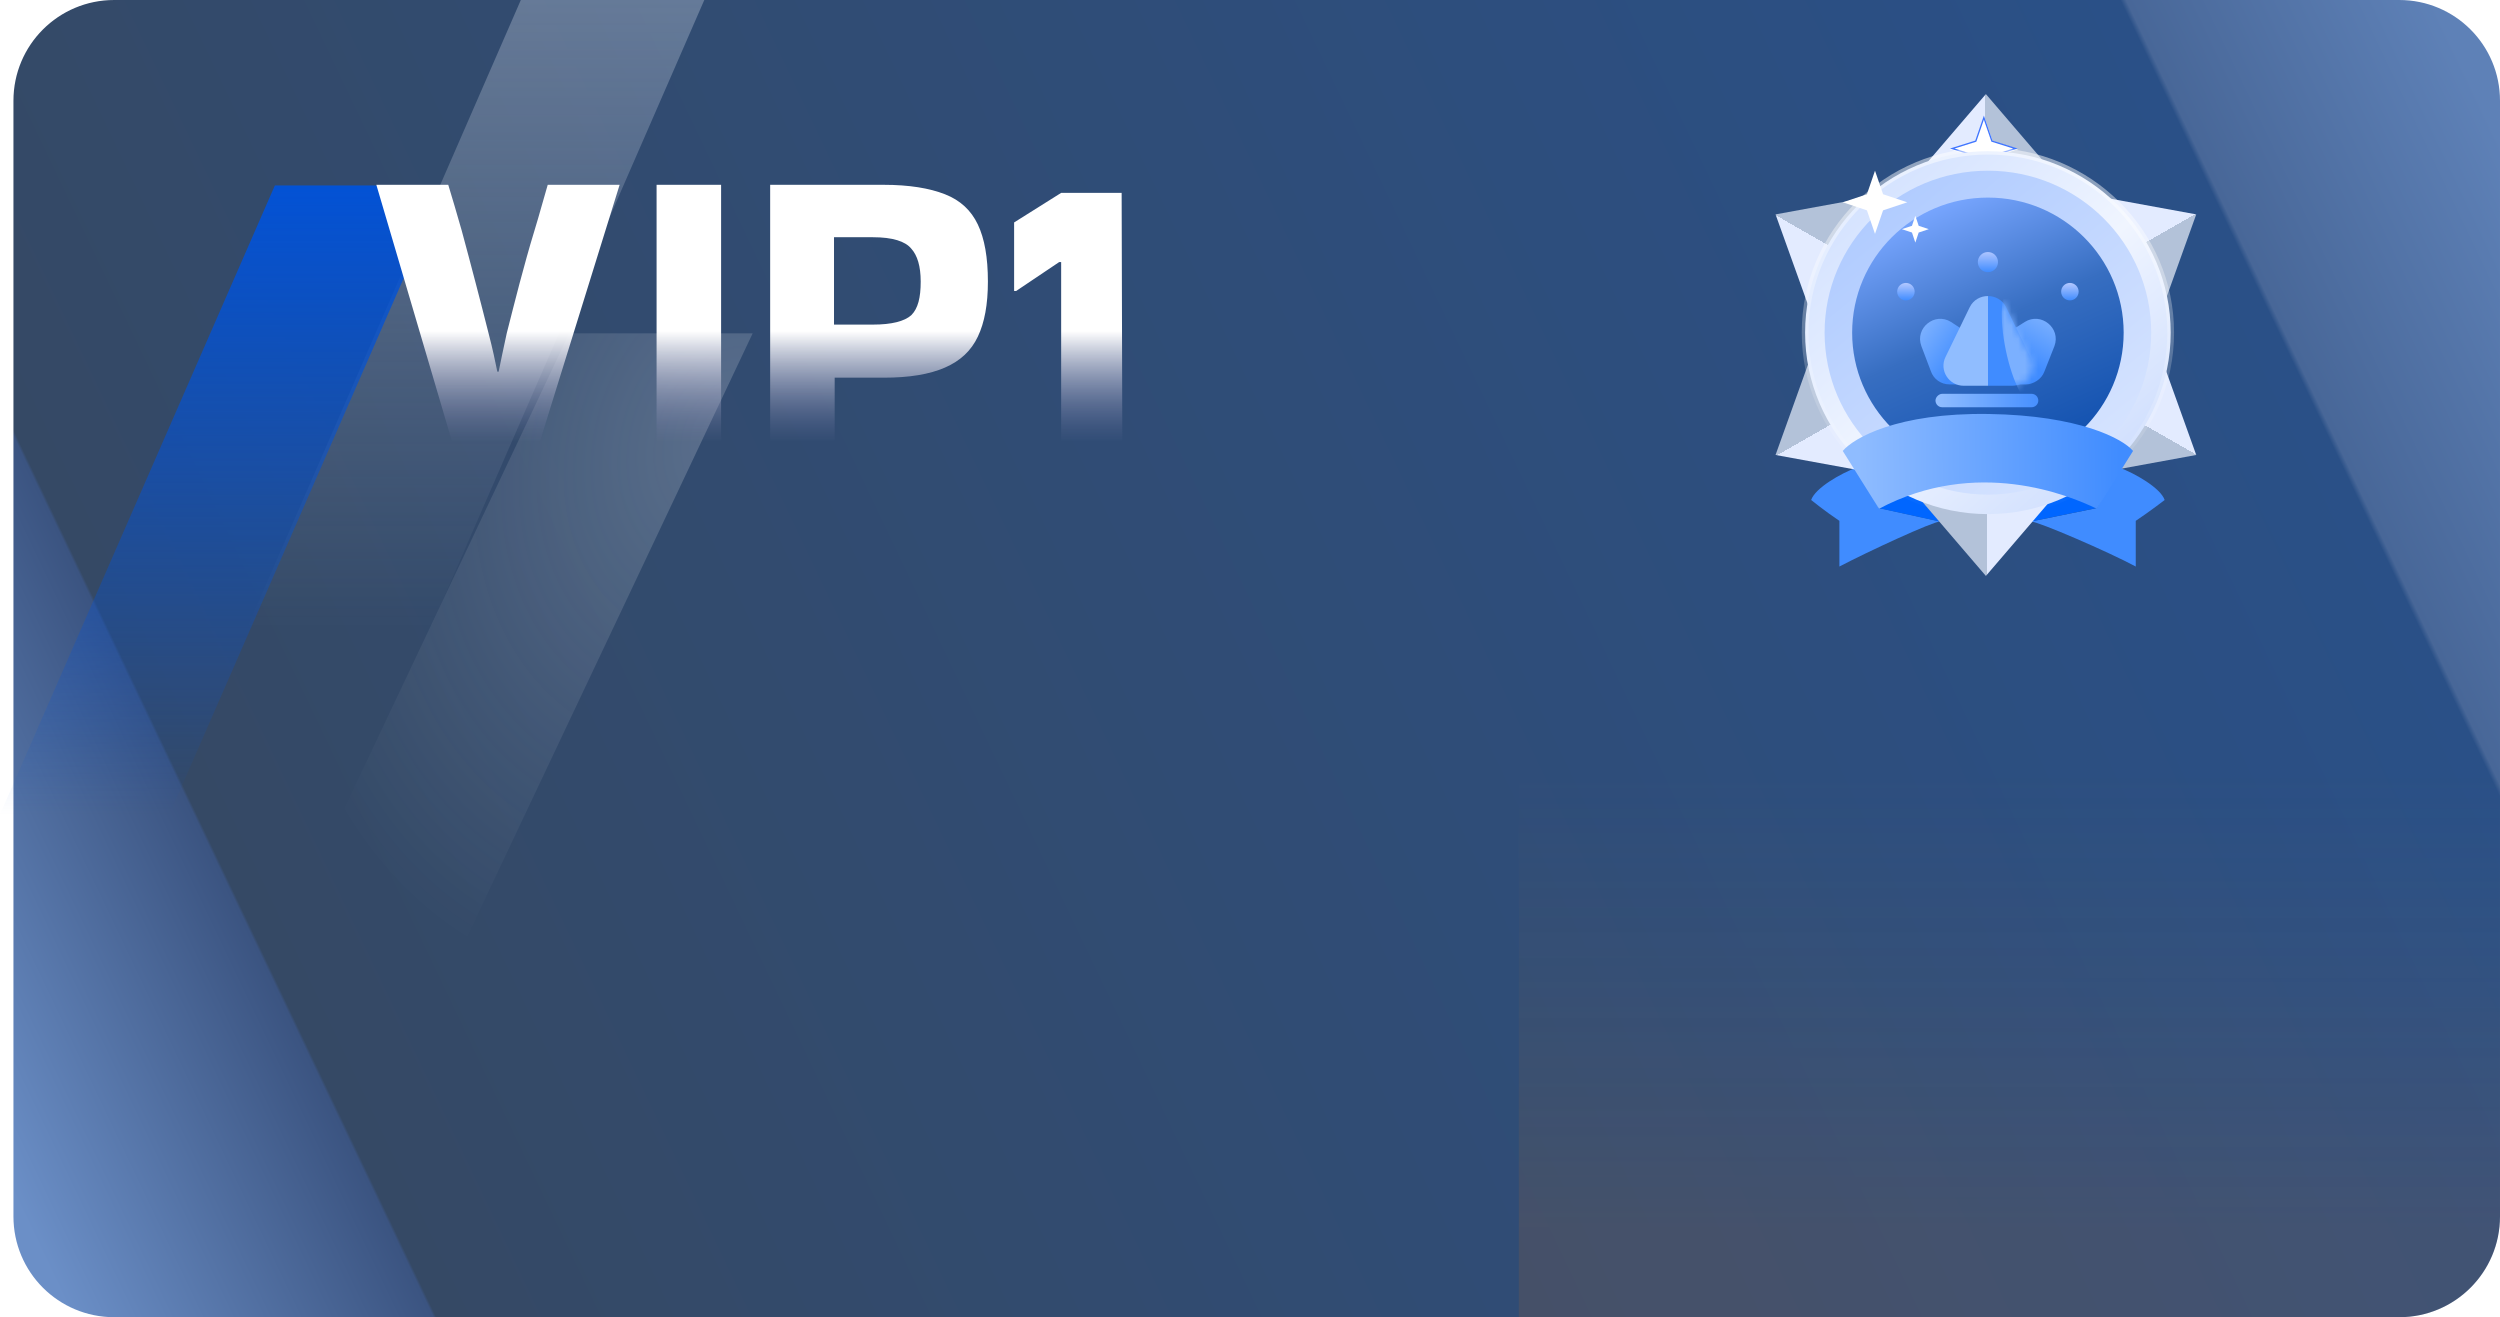 <?xml version="1.0" encoding="utf-8"?>
<!-- Generator: Adobe Illustrator 24.3.0, SVG Export Plug-In . SVG Version: 6.00 Build 0)  -->
<svg version="1.1" id="圖層_1" xmlns="http://www.w3.org/2000/svg" xmlns:xlink="http://www.w3.org/1999/xlink" x="0px" y="0px"
	 viewBox="0 0 372 196" style="enable-background:new 0 0 372 196;" xml:space="preserve">
<style type="text/css">
	.st0{fill:url(#SVGID_1_);}
	.st1{fill:none;}
	.st2{fill:url(#SVGID_2_);}
	.st3{fill:url(#SVGID_3_);fill-opacity:0.3;}
	.st4{opacity:0.2;fill:url(#SVGID_4_);enable-background:new    ;}
	.st5{fill:url(#SVGID_5_);}
	.st6{fill:#408CFF;}
	.st7{fill:#0066FF;}
	.st8{fill:url(#SVGID_6_);}
	.st9{fill:url(#SVGID_7_);}
	.st10{fill:#FFFFFF;}
	.st11{fill:none;stroke:#3E74FF;stroke-width:0.2;}
	.st12{fill:url(#SVGID_8_);}
	.st13{fill:url(#SVGID_9_);}
	.st14{fill:url(#SVGID_10_);}
	.st15{fill:url(#SVGID_11_);}
	.st16{fill:url(#SVGID_12_);stroke:url(#SVGID_13_);}
	.st17{fill:url(#SVGID_14_);}
	.st18{fill:url(#SVGID_15_);}
	.st19{fill:url(#SVGID_16_);}
	.st20{fill:url(#SVGID_17_);}
	.st21{fill:url(#SVGID_18_);}
	.st22{fill:url(#SVGID_19_);filter:url(#Adobe_OpacityMaskFilter);}
	.st23{mask:url(#mask0_584_1490_1_);}
	.st24{fill:#7BB0FF;}
	.st25{fill:url(#SVGID_20_);}
	.st26{fill:url(#SVGID_21_);}
	.st27{fill:url(#SVGID_22_);}
	.st28{fill:url(#SVGID_23_);}
	.st29{fill:url(#SVGID_24_);}
	.st30{fill:url(#SVGID_25_);}
</style>
<linearGradient id="SVGID_1_" gradientUnits="userSpaceOnUse" x1="5.219" y1="11.273" x2="367.839" y2="184.058" gradientTransform="matrix(1 0 0 -1 0 195.89)">
	<stop  offset="0" style="stop-color:#6B8FC7"/>
	<stop  offset="0.121" style="stop-color:#3B5481"/>
	<stop  offset="0.122" style="stop-color:#354965"/>
	<stop  offset="0.895" style="stop-color:#2A5087"/>
	<stop  offset="0.897" style="stop-color:#486798"/>
	<stop  offset="1" style="stop-color:#5E81B7"/>
</linearGradient>
<path class="st0" d="M17,0h340c8.3,0,15,6.7,15,15v166c0,8.3-6.7,15-15,15H17c-8.3,0-15-6.7-15-15V15C2,6.7,8.7,0,17,0z"/>
<path class="st1" d="M226,42h146v139c0,8.3-6.7,15-15,15H226V42z"/>
<linearGradient id="SVGID_2_" gradientUnits="userSpaceOnUse" x1="299" y1="80.92" x2="299" y2="12.655" gradientTransform="matrix(1 0 0 -1 0 195.89)">
	<stop  offset="0" style="stop-color:#756A56;stop-opacity:0"/>
	<stop  offset="1" style="stop-color:#A8652E;stop-opacity:0.18"/>
</linearGradient>
<path class="st2" d="M226,42h146v139c0,8.3-6.7,15-15,15H226V42z"/>
<linearGradient id="SVGID_3_" gradientUnits="userSpaceOnUse" x1="70.747" y1="195.89" x2="70.747" y2="102.251" gradientTransform="matrix(1 0 0 -1 0 195.89)">
	<stop  offset="0" style="stop-color:#DFE6F3"/>
	<stop  offset="1" style="stop-color:#DFE6F3;stop-opacity:0"/>
</linearGradient>
<path class="st3" d="M77.5,0h27.3L64,93.6H36.7L77.5,0z"/>
<radialGradient id="SVGID_4_" cx="-107.973" cy="522.373" r="1" gradientTransform="matrix(-32.248 78.324 59.895 24.66 -34660.957 -4359.964)" gradientUnits="userSpaceOnUse">
	<stop  offset="0" style="stop-color:#FFFFFF"/>
	<stop  offset="1" style="stop-color:#F4F8FE;stop-opacity:0"/>
</radialGradient>
<path class="st4" d="M84.7,49.6H112l-44.3,93.6H40.4L84.7,49.6z"/>
<linearGradient id="SVGID_5_" gradientUnits="userSpaceOnUse" x1="33.049" y1="168.291" x2="33.049" y2="74.651" gradientTransform="matrix(1 0 0 -1 0 195.89)">
	<stop  offset="0" style="stop-color:#0352D5"/>
	<stop  offset="1" style="stop-color:#0352D5;stop-opacity:0"/>
</linearGradient>
<path class="st5" d="M40.9,27.6h25.2l-40.9,93.6H0L40.9,27.6z"/>
<g>
	<path class="st6" d="M269.5,74.4c0.6-1.8,4.5-4,6.7-4.8l3.4,6l9.1,2c-1.1,0-10.8,4.5-15,6.7v-6.8C271.6,76.1,269.5,74.4,269.5,74.4
		z"/>
	<path class="st6" d="M322.1,74.4c-0.6-1.8-4.5-4-6.7-4.8l-3.4,6l-9.8,2c1.1,0,11.5,4.5,15.6,6.7v-6.8
		C319.9,76.1,322.1,74.4,322.1,74.4z"/>
	<path class="st7" d="M284.6,72.9l4,4.7l-9.1-2L284.6,72.9z"/>
	<path class="st7" d="M306.6,72.9l-4.4,4.7l9.8-2L306.6,72.9z"/>
	
		<linearGradient id="SVGID_6_" gradientUnits="userSpaceOnUse" x1="291.006" y1="175.612" x2="299.993" y2="175.612" gradientTransform="matrix(1 0 0 -1 0 195.89)">
		<stop  offset="0.489" style="stop-color:#E3EBFF"/>
		<stop  offset="0.489" style="stop-color:#D1E5EE"/>
		<stop  offset="0.489" style="stop-color:#B3C2D9"/>
	</linearGradient>
	<path class="st8" d="M295.5,14l10.8,12.6h-21.6L295.5,14z"/>
	
		<linearGradient id="SVGID_7_" gradientUnits="userSpaceOnUse" x1="299.994" y1="116.516" x2="291.007" y2="116.516" gradientTransform="matrix(1 0 0 -1 0 195.89)">
		<stop  offset="0.489" style="stop-color:#E3EBFF"/>
		<stop  offset="0.489" style="stop-color:#D1E5EE"/>
		<stop  offset="0.489" style="stop-color:#B3C2D9"/>
	</linearGradient>
	<path class="st9" d="M295.5,85.7l-10.8-12.6h21.6L295.5,85.7z"/>
	<g>
		<path class="st10" d="M295.2,17.2l1.3,3.8l3.8,1.2l-3.8,1.2l-1.3,3.8l-1.3-3.8l-3.8-1.2L294,21L295.2,17.2z"/>
		<path class="st11" d="M295.2,17.5l1.2,3.5l0,0l0,0l3.5,1.1l-3.5,1.1l0,0l0,0l-1.2,3.5l-1.2-3.5l0,0l0,0l-3.5-1.1l3.5-1.1l0,0l0,0
			L295.2,17.5z"/>
	</g>
	
		<linearGradient id="SVGID_8_" gradientUnits="userSpaceOnUse" x1="323.473" y1="135.184" x2="319.03" y2="127.431" gradientTransform="matrix(1 0 0 -1 0 195.89)">
		<stop  offset="0.489" style="stop-color:#E3EBFF"/>
		<stop  offset="0.489" style="stop-color:#D1E5EE"/>
		<stop  offset="0.489" style="stop-color:#B3C2D9"/>
	</linearGradient>
	<path class="st12" d="M326.8,67.7l-16.4,3l10.8-18.6L326.8,67.7z"/>
	
		<linearGradient id="SVGID_9_" gradientUnits="userSpaceOnUse" x1="267.527" y1="156.944" x2="271.97" y2="164.697" gradientTransform="matrix(1 0 0 -1 0 195.89)">
		<stop  offset="0.489" style="stop-color:#E3EBFF"/>
		<stop  offset="0.489" style="stop-color:#D1E5EE"/>
		<stop  offset="0.489" style="stop-color:#B3C2D9"/>
	</linearGradient>
	<path class="st13" d="M264.2,31.9l16.4-3l-10.8,18.6L264.2,31.9z"/>
	
		<linearGradient id="SVGID_10_" gradientUnits="userSpaceOnUse" x1="319.029" y1="164.697" x2="323.473" y2="156.944" gradientTransform="matrix(1 0 0 -1 0 195.89)">
		<stop  offset="0.489" style="stop-color:#E3EBFF"/>
		<stop  offset="0.489" style="stop-color:#D1E5EE"/>
		<stop  offset="0.489" style="stop-color:#B3C2D9"/>
	</linearGradient>
	<path class="st14" d="M326.8,31.9l-5.6,15.6l-10.8-18.6L326.8,31.9z"/>
	
		<linearGradient id="SVGID_11_" gradientUnits="userSpaceOnUse" x1="271.971" y1="127.43" x2="267.527" y2="135.184" gradientTransform="matrix(1 0 0 -1 0 195.89)">
		<stop  offset="0.489" style="stop-color:#E3EBFF"/>
		<stop  offset="0.489" style="stop-color:#D1E5EE"/>
		<stop  offset="0.489" style="stop-color:#B3C2D9"/>
	</linearGradient>
	<path class="st15" d="M264.2,67.7l5.6-15.6l10.8,18.6L264.2,67.7z"/>
	
		<linearGradient id="SVGID_12_" gradientUnits="userSpaceOnUse" x1="277.858" y1="166.604" x2="314.433" y2="125.501" gradientTransform="matrix(1 0 0 -1 0 195.89)">
		<stop  offset="0" style="stop-color:#D5E3FF"/>
		<stop  offset="0.521" style="stop-color:#F0F5FF"/>
		<stop  offset="1" style="stop-color:#D0DFFE"/>
	</linearGradient>
	
		<linearGradient id="SVGID_13_" gradientUnits="userSpaceOnUse" x1="295.837" y1="173.854" x2="295.837" y2="118.943" gradientTransform="matrix(1 0 0 -1 0 195.89)">
		<stop  offset="0" style="stop-color:#FFFFFF;stop-opacity:0.5"/>
		<stop  offset="1" style="stop-color:#FFFFFF;stop-opacity:0"/>
	</linearGradient>
	<path class="st16" d="M323,49.5c0,14.9-12.2,27-27.2,27c-15,0-27.2-12.1-27.2-27s12.2-27,27.2-27C310.8,22.5,323,34.6,323,49.5z"/>
	<g>
		
			<linearGradient id="SVGID_14_" gradientUnits="userSpaceOnUse" x1="280.539" y1="164.994" x2="311.299" y2="127.603" gradientTransform="matrix(1 0 0 -1 0 195.89)">
			<stop  offset="0" style="stop-color:#B1CCFF"/>
			<stop  offset="1" style="stop-color:#D5E3FF"/>
		</linearGradient>
		<ellipse class="st17" cx="295.8" cy="49.5" rx="24.3" ry="24.1"/>
	</g>
	<g>
		
			<linearGradient id="SVGID_15_" gradientUnits="userSpaceOnUse" x1="287.421" y1="165.174" x2="303.88" y2="128.455" gradientTransform="matrix(1 0 0 -1 0 195.89)">
			<stop  offset="0" style="stop-color:#78A6FF"/>
			<stop  offset="0.484" style="stop-color:#376EC1"/>
			<stop  offset="1" style="stop-color:#1352B0"/>
		</linearGradient>
		<ellipse class="st18" cx="295.8" cy="49.5" rx="20.2" ry="20.1"/>
	</g>
	<g>
		
			<linearGradient id="SVGID_16_" gradientUnits="userSpaceOnUse" x1="283.545" y1="148.078" x2="291.717" y2="142.09" gradientTransform="matrix(1 0 0 -1 0 195.89)">
			<stop  offset="0" style="stop-color:#90BDFF"/>
			<stop  offset="1" style="stop-color:#408CFF"/>
		</linearGradient>
		<path class="st19" d="M285.9,51.5c-1-2.7,2-5.1,4.4-3.6l5.8,3.8c2.5,1.6,1.4,5.5-1.6,5.5h-4.4c-1.3,0-2.4-0.8-2.8-2L285.9,51.5z"
			/>
		
			<linearGradient id="SVGID_17_" gradientUnits="userSpaceOnUse" x1="304.731" y1="151.653" x2="299.809" y2="142.727" gradientTransform="matrix(1 0 0 -1 0 195.89)">
			<stop  offset="0" style="stop-color:#90BDFF"/>
			<stop  offset="1" style="stop-color:#408CFF"/>
		</linearGradient>
		<path class="st20" d="M305.7,51.5c1-2.7-2-5.1-4.4-3.6l-6,3.8c-2.5,1.6-1.4,5.5,1.6,5.5h4.5c1.2,0,2.4-0.8,2.8-1.9L305.7,51.5z"/>
		
			<linearGradient id="SVGID_18_" gradientUnits="userSpaceOnUse" x1="291.539" y1="145.159" x2="300.264" y2="145.159" gradientTransform="matrix(1 0 0 -1 0 195.89)">
			<stop  offset="0.497" style="stop-color:#90BDFF"/>
			<stop  offset="0.497" style="stop-color:#408CFF"/>
		</linearGradient>
		<path class="st21" d="M293.1,45.7c1.1-2.2,4.3-2.2,5.4,0l3.6,7.4c1,2-0.5,4.3-2.7,4.3h-7.2c-2.2,0-3.7-2.3-2.7-4.3L293.1,45.7z"/>
		<defs>
			<filter id="Adobe_OpacityMaskFilter" filterUnits="userSpaceOnUse" x="297.8" y="42.9" width="5.9" height="17.3">
				<feColorMatrix  type="matrix" values="1 0 0 0 0  0 1 0 0 0  0 0 1 0 0  0 0 0 1 0"/>
			</filter>
		</defs>
		<mask maskUnits="userSpaceOnUse" x="297.8" y="42.9" width="5.9" height="17.3" id="mask0_584_1490_1_">
			
				<linearGradient id="SVGID_19_" gradientUnits="userSpaceOnUse" x1="291.539" y1="145.159" x2="300.264" y2="145.159" gradientTransform="matrix(1 0 0 -1 0 195.89)">
				<stop  offset="0.417" style="stop-color:#B1B0D8"/>
				<stop  offset="0.497" style="stop-color:#FFCC1D"/>
			</linearGradient>
			<path class="st22" d="M293.1,45.7c1.1-2.2,4.3-2.2,5.4,0l3.6,7.4c1,2-0.5,4.3-2.7,4.3h-7.2c-2.2,0-3.7-2.3-2.7-4.3L293.1,45.7z"
				/>
		</mask>
		<g class="st23">
			<g>
				
					<ellipse transform="matrix(0.979 -0.204 0.204 0.979 -4.174 62.566)" class="st24" cx="300.8" cy="51.5" rx="2.4" ry="8.8"/>
			</g>
		</g>
		
			<linearGradient id="SVGID_20_" gradientUnits="userSpaceOnUse" x1="295.84" y1="158.452" x2="295.84" y2="155.38" gradientTransform="matrix(1 0 0 -1 0 195.89)">
			<stop  offset="0" style="stop-color:#B0C6FF"/>
			<stop  offset="1" style="stop-color:#408CFF"/>
		</linearGradient>
		<ellipse class="st25" cx="295.8" cy="39" rx="1.5" ry="1.5"/>
		
			<linearGradient id="SVGID_21_" gradientUnits="userSpaceOnUse" x1="283.61" y1="153.704" x2="283.61" y2="151.19" gradientTransform="matrix(1 0 0 -1 0 195.89)">
			<stop  offset="0" style="stop-color:#B0C6FF"/>
			<stop  offset="1" style="stop-color:#408CFF"/>
		</linearGradient>
		<ellipse class="st26" cx="283.6" cy="43.4" rx="1.3" ry="1.3"/>
		
			<linearGradient id="SVGID_22_" gradientUnits="userSpaceOnUse" x1="308.006" y1="153.704" x2="308.006" y2="151.19" gradientTransform="matrix(1 0 0 -1 0 195.89)">
			<stop  offset="0" style="stop-color:#B0C6FF"/>
			<stop  offset="1" style="stop-color:#408CFF"/>
		</linearGradient>
		<ellipse class="st27" cx="308" cy="43.4" rx="1.3" ry="1.3"/>
		
			<linearGradient id="SVGID_23_" gradientUnits="userSpaceOnUse" x1="288.17" y1="136.229" x2="303.564" y2="136.229" gradientTransform="matrix(1 0 0 -1 0 195.89)">
			<stop  offset="0" style="stop-color:#90BDFF"/>
			<stop  offset="1" style="stop-color:#458FFF"/>
		</linearGradient>
		<path class="st28" d="M289,58.6h13.3c0.6,0,1,0.5,1,1v0c0,0.6-0.5,1-1,1H289c-0.6,0-1-0.5-1-1v0C288,59.1,288.5,58.6,289,58.6z"/>
	</g>
	<path class="st10" d="M285,32.1l0.5,1.5l1.5,0.5l-1.5,0.5l-0.5,1.5l-0.5-1.5l-1.5-0.5l1.5-0.5L285,32.1z"/>
	<path class="st10" d="M279,25.4l1.2,3.5l3.6,1.2l-3.6,1.2l-1.2,3.5l-1.2-3.5l-3.6-1.2l3.6-1.2L279,25.4z"/>
	<g>
		
			<linearGradient id="SVGID_24_" gradientUnits="userSpaceOnUse" x1="276.493" y1="127.015" x2="315.369" y2="127.448" gradientTransform="matrix(1 0 0 -1 0 195.89)">
			<stop  offset="0" style="stop-color:#8FBCFF"/>
			<stop  offset="1" style="stop-color:#408CFF"/>
		</linearGradient>
		<path class="st29" d="M274.2,67.1l5.4,8.6c14.5-7.7,28.3-2,32.4,0l5.4-8.6c-1.5-1.8-8-5.3-21.5-5.5
			C282.3,61.4,275.8,65.2,274.2,67.1z"/>
	</g>
</g>
<linearGradient id="SVGID_25_" gradientUnits="userSpaceOnUse" x1="111.516" y1="180.89" x2="111.516" y2="129.89" gradientTransform="matrix(1 0 0 -1 0 195.89)">
	<stop  offset="0.672" style="stop-color:#FFFFFF"/>
	<stop  offset="1" style="stop-color:#7679A9;stop-opacity:0"/>
</linearGradient>
<path class="st30" d="M92.2,27.5L80.4,65.5H67.2L56,27.5h10.7c0.6,2,1.3,4.3,2,6.8c0.7,2.6,1.4,5.2,2.1,7.9c0.7,2.6,1.3,5.1,1.9,7.4
	c0.6,2.3,1,4.2,1.3,5.7h0.2c0.3-1.5,0.7-3.4,1.2-5.7c0.6-2.3,1.2-4.8,1.9-7.4c0.7-2.6,1.4-5.2,2.2-7.8s1.4-4.9,2-6.9H92.2z
	 M107.3,65.5h-9.6v-38h9.6V65.5z M124.2,65.5h-9.6v-38h16.9c3.8,0,6.8,0.5,9.1,1.4s3.9,2.4,4.9,4.5s1.5,4.9,1.5,8.5
	c0,3.4-0.5,6.1-1.5,8.2c-1,2.1-2.6,3.6-4.9,4.6s-5.3,1.5-9.1,1.5h-7.3V65.5z M129.9,35.3h-5.8v13h5.8c2.8,0,4.7-0.5,5.7-1.4
	c1-1,1.4-2.6,1.4-5c0-2.3-0.5-3.9-1.4-4.9C134.7,35.9,132.8,35.3,129.9,35.3z M150.9,43.3V33.1l7-4.4h9l0.1,36.8h-9.1V39h-0.3
	l-6.4,4.3H150.9z"/>
</svg>

